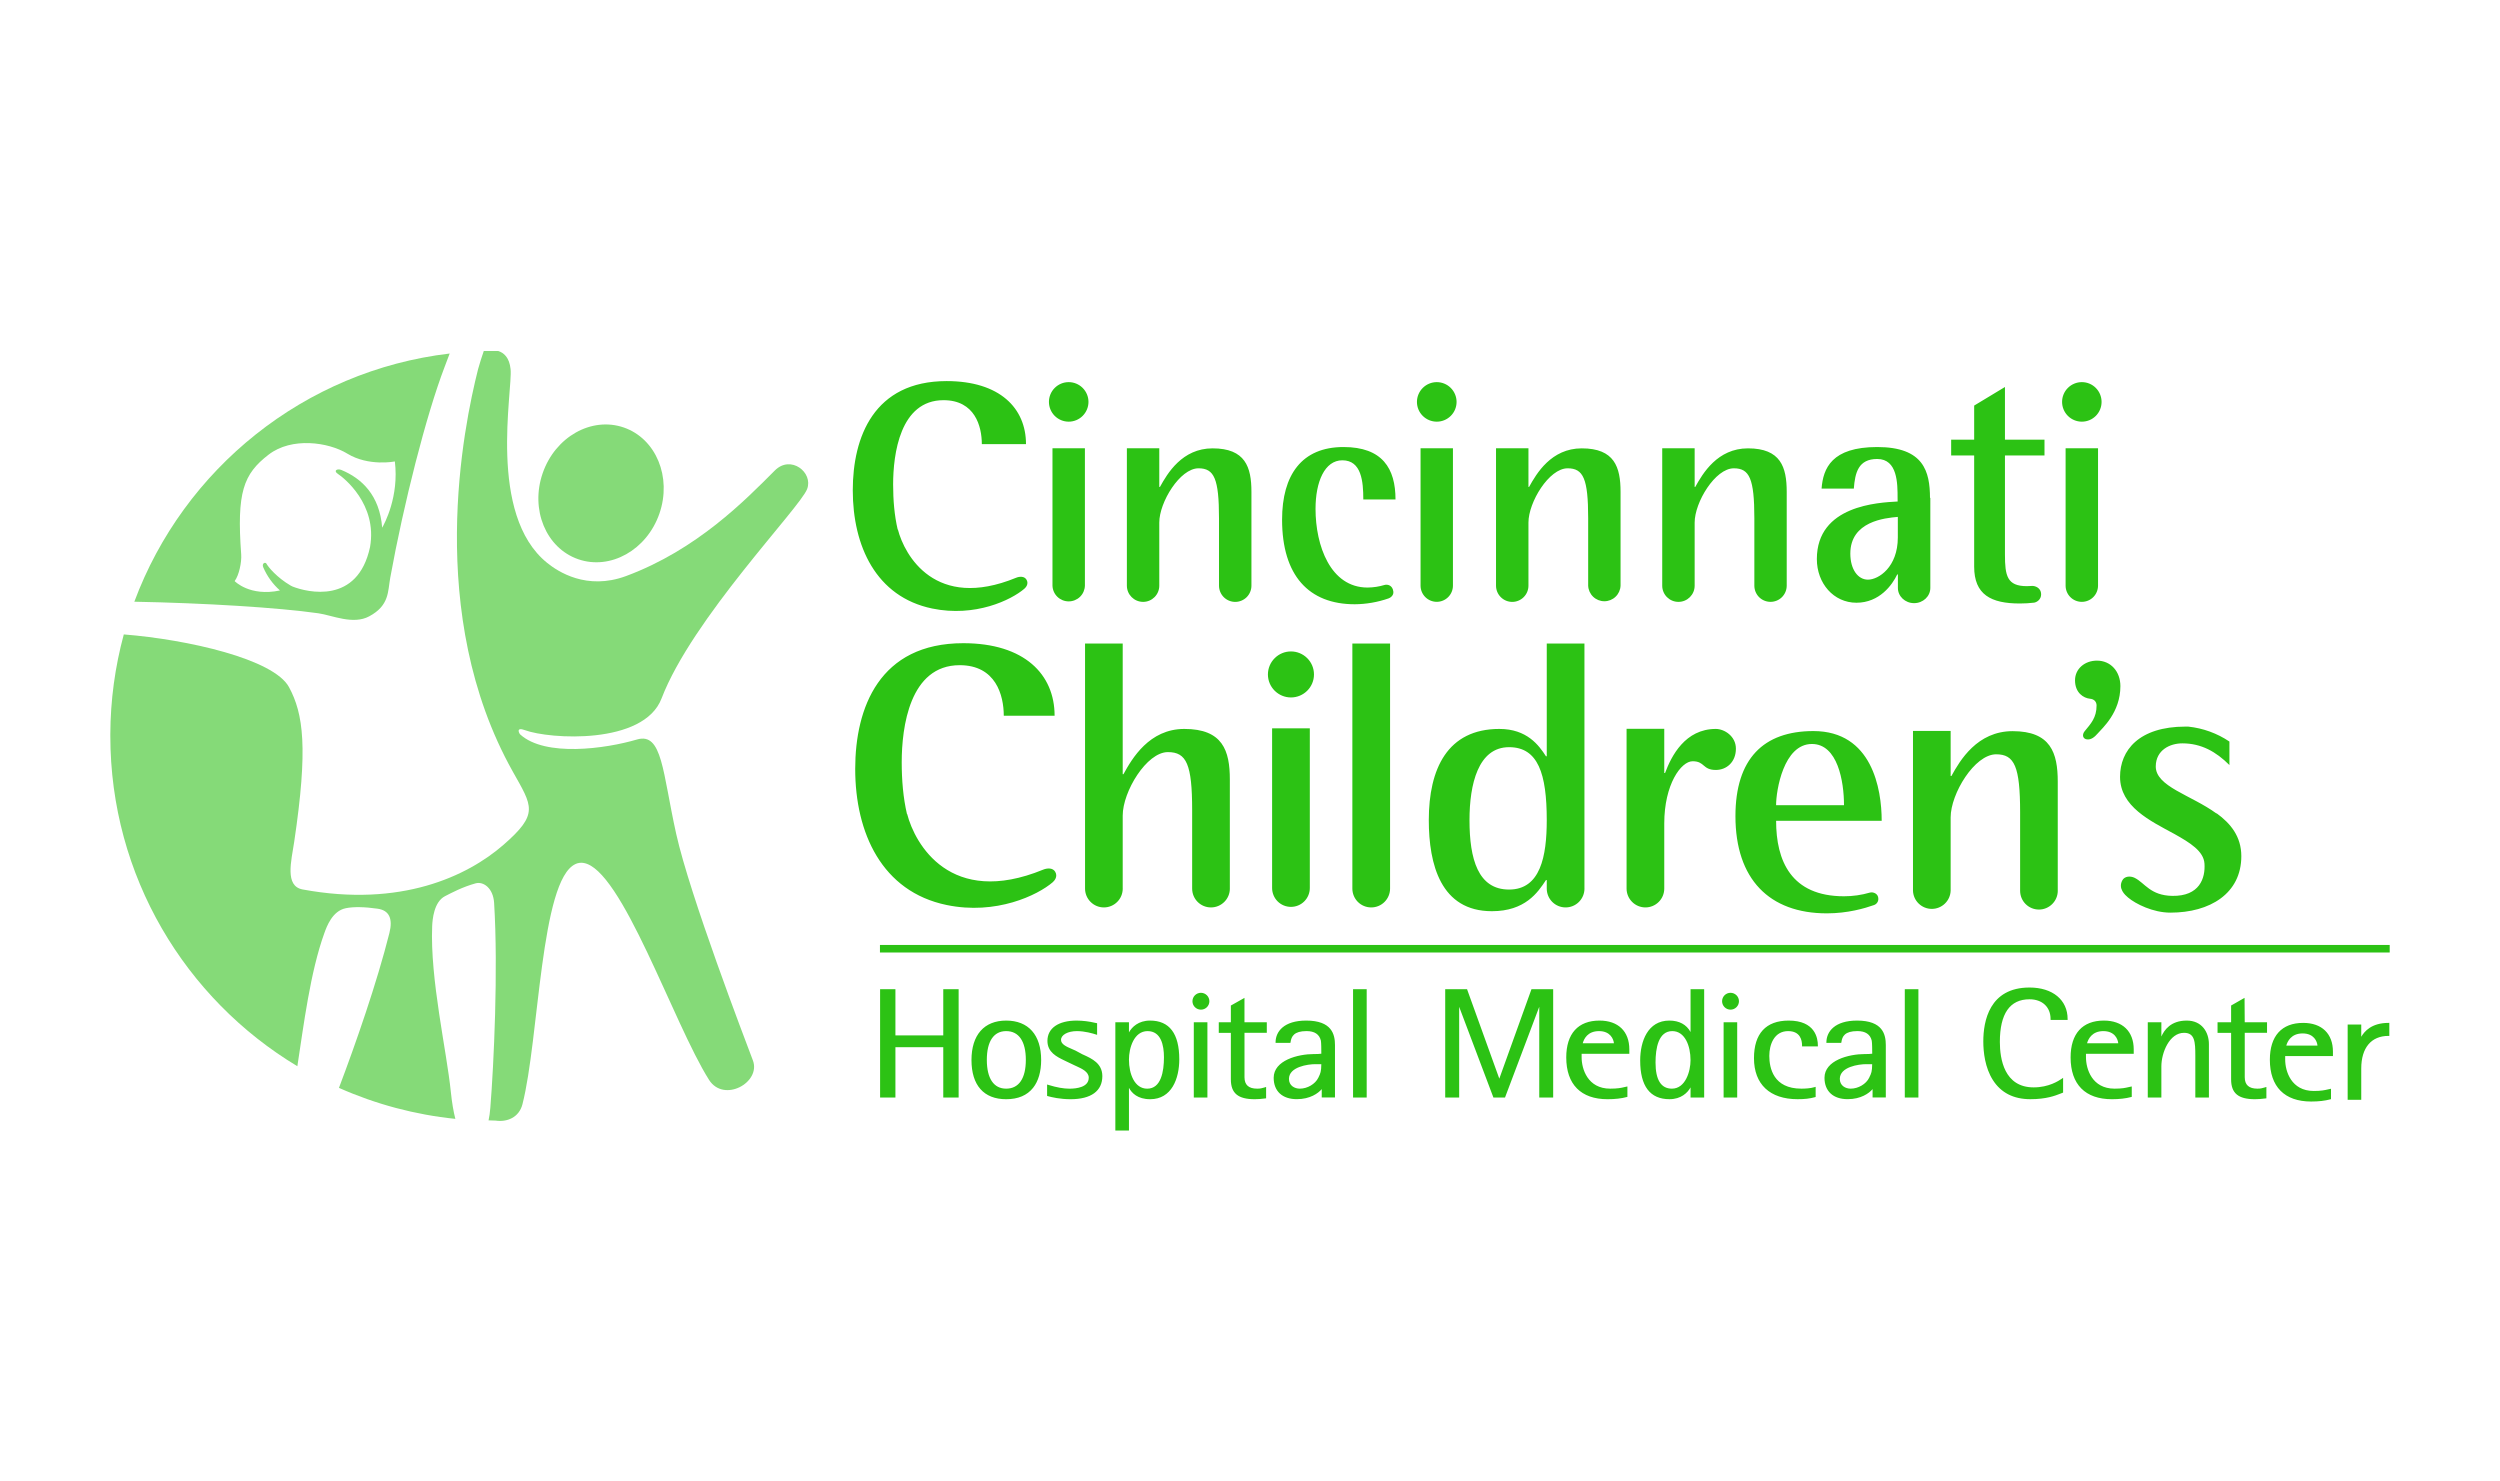 <svg width="108" height="64" viewBox="0 0 108 64" fill="none" xmlns="http://www.w3.org/2000/svg">
<path fill-rule="evenodd" clip-rule="evenodd" d="M23.444 20.441C22.9 22.012 23.588 23.677 24.98 24.159C26.373 24.641 27.944 23.758 28.487 22.186C29.03 20.614 28.343 18.951 26.948 18.468C25.556 17.987 23.987 18.869 23.444 20.441V20.441Z" fill="#85DA78"/>
<path fill-rule="evenodd" clip-rule="evenodd" d="M22.675 31.542C23.736 31.937 27.811 32.19 28.579 30.173C29.901 26.72 34.552 21.95 34.867 21.129C35.143 20.415 34.165 19.635 33.475 20.323C32.202 21.598 30.117 23.747 27.044 24.886C25.34 25.517 24.096 24.687 23.639 24.318C21.053 22.237 22.156 16.872 22.057 15.944C22.005 15.447 21.768 15.239 21.52 15.162H20.916C20.915 15.162 20.913 15.162 20.912 15.163L20.899 15.163C20.809 15.423 20.727 15.685 20.653 15.949C20.03 18.417 18.342 26.529 22.149 33.326C22.998 34.841 23.296 35.151 21.744 36.502C20.188 37.854 17.316 39.212 13.071 38.424C12.294 38.28 12.583 37.202 12.71 36.362C13.313 32.313 13.107 30.835 12.484 29.683C11.825 28.47 8.111 27.627 5.348 27.407C4.967 28.812 4.771 30.262 4.766 31.718V31.789C4.766 37.849 8.005 43.152 12.846 46.061C13.118 44.299 13.401 41.993 14.017 40.296C14.114 40.03 14.354 39.353 14.937 39.235C15.27 39.167 15.746 39.174 16.313 39.256C16.809 39.327 16.98 39.678 16.822 40.307C16.282 42.457 15.366 45.088 14.643 46.996C16.238 47.705 17.935 48.157 19.671 48.335C19.59 48.021 19.524 47.634 19.476 47.168C19.296 45.388 18.575 42.304 18.67 40.004C18.683 39.721 18.744 38.962 19.224 38.715C19.507 38.57 19.979 38.317 20.545 38.161C20.878 38.067 21.307 38.361 21.346 39.009C21.525 41.916 21.334 45.967 21.182 47.857C21.167 48.053 21.142 48.234 21.106 48.4L21.41 48.41C21.895 48.483 22.422 48.282 22.57 47.703C23.29 44.897 23.347 38.01 24.862 37.327H24.858C24.967 37.277 25.078 37.262 25.193 37.276C25.193 37.277 25.193 37.276 25.195 37.277H25.193C26.853 37.496 29.084 44.202 30.629 46.648C31.271 47.66 32.885 46.76 32.525 45.81C32.166 44.859 29.806 38.694 29.212 36.025C28.619 33.356 28.617 31.625 27.519 31.946C26.151 32.349 23.556 32.708 22.475 31.73C22.425 31.685 22.274 31.392 22.675 31.542V31.542Z" fill="#85DA78"/>
<path d="M38.014 40.822H103.235V41.148H38.014V40.822Z" fill="#2CC214"/>
<path fill-rule="evenodd" clip-rule="evenodd" d="M95.763 35.138H95.745C94.651 34.342 93.113 33.977 93.129 33.099C93.138 32.406 93.735 32.113 94.278 32.113C95.091 32.113 95.73 32.469 96.311 33.05V32.035C95.781 31.679 95.172 31.457 94.537 31.39L94.414 31.389C92.399 31.389 91.586 32.419 91.586 33.559C91.586 34.845 92.888 35.459 93.933 36.027C94.62 36.41 95.197 36.773 95.233 37.304C95.278 37.938 95.021 38.721 93.844 38.702C92.893 38.687 92.658 38.144 92.222 37.925C92.016 37.823 91.783 37.862 91.692 38.018C91.48 38.381 91.807 38.669 91.932 38.773C92.259 39.05 93.011 39.426 93.761 39.426C95.469 39.426 96.825 38.601 96.825 36.987C96.825 36.138 96.362 35.573 95.763 35.138V35.138ZM60.051 38.376V27.802H58.422V38.387C58.422 38.603 58.508 38.81 58.66 38.963C58.813 39.116 59.02 39.201 59.236 39.201C59.453 39.201 59.66 39.116 59.812 38.963C59.965 38.81 60.051 38.603 60.051 38.387V38.376ZM76.727 34.786C76.727 34.146 77.05 32.14 78.275 32.14C79.386 32.14 79.661 33.752 79.661 34.786H76.727ZM81.144 38.83C81.147 38.602 80.92 38.521 80.779 38.56C80.416 38.666 80.04 38.719 79.661 38.719C77.372 38.719 76.728 37.181 76.728 35.458H81.289C81.289 34.081 80.872 31.582 78.34 31.582C76.18 31.582 74.971 32.781 74.971 35.258C74.971 37.98 76.436 39.457 78.92 39.457C79.826 39.457 80.562 39.238 80.955 39.099C81.011 39.08 81.06 39.044 81.094 38.995C81.128 38.947 81.145 38.889 81.144 38.83V38.83ZM90.587 28.539C90.066 28.539 89.641 28.889 89.641 29.39C89.641 29.933 90.012 30.157 90.284 30.185C90.461 30.198 90.572 30.311 90.572 30.477C90.572 31.003 90.327 31.261 90.055 31.591C89.929 31.751 89.982 31.922 90.159 31.942C90.335 31.965 90.491 31.836 90.615 31.692C90.821 31.454 91.601 30.784 91.601 29.64C91.6 29.012 91.189 28.539 90.587 28.539V28.539ZM53.129 38.385V33.673C53.129 32.425 52.82 31.49 51.162 31.49C49.647 31.49 48.902 32.771 48.534 33.444H48.501V27.802H46.874V38.387C46.874 38.603 46.96 38.81 47.113 38.962C47.265 39.115 47.472 39.201 47.688 39.201C47.904 39.201 48.111 39.115 48.264 38.962C48.417 38.81 48.502 38.603 48.502 38.387L48.501 38.376V35.232C48.501 34.197 49.533 32.491 50.453 32.491C51.258 32.491 51.501 33.016 51.501 35.002V38.387C51.501 38.836 51.862 39.201 52.314 39.201C52.763 39.201 53.13 38.836 53.13 38.387C53.129 38.387 53.129 38.386 53.129 38.385V38.385ZM56.584 31.464H54.955V38.363C54.955 38.579 55.041 38.786 55.193 38.939C55.346 39.092 55.553 39.177 55.769 39.177C55.985 39.177 56.193 39.092 56.345 38.939C56.498 38.786 56.584 38.579 56.584 38.363V31.464ZM55.769 30.13C56.318 30.13 56.764 29.685 56.764 29.137C56.764 28.873 56.66 28.62 56.473 28.434C56.286 28.247 56.033 28.142 55.769 28.142C55.505 28.142 55.252 28.247 55.066 28.434C54.879 28.62 54.774 28.873 54.774 29.137C54.774 29.685 55.221 30.13 55.769 30.13ZM68.448 38.378V27.802H66.82V32.672H66.786C66.481 32.196 65.965 31.49 64.772 31.49C62.53 31.49 61.724 33.214 61.724 35.428C61.724 37.347 62.242 39.364 64.449 39.364C65.884 39.364 66.432 38.559 66.786 38.019H66.82V38.387C66.82 38.603 66.905 38.81 67.058 38.963C67.211 39.116 67.418 39.201 67.634 39.201C67.85 39.201 68.057 39.116 68.21 38.963C68.363 38.81 68.449 38.603 68.449 38.387L68.448 38.378V38.378ZM65.192 38.429C63.854 38.429 63.482 37.118 63.482 35.428C63.482 33.886 63.854 32.278 65.192 32.278C66.447 32.278 66.82 33.427 66.82 35.428C66.82 37.002 66.545 38.429 65.192 38.429ZM74.123 31.49C72.8 31.49 72.204 32.656 71.931 33.393H71.896V31.485H70.268V38.387C70.268 38.603 70.354 38.81 70.507 38.962C70.659 39.115 70.866 39.201 71.082 39.201C71.298 39.201 71.505 39.115 71.658 38.962C71.811 38.81 71.896 38.603 71.896 38.387V35.575C71.896 33.885 72.622 32.886 73.122 32.886C73.656 32.886 73.544 33.262 74.124 33.262C74.591 33.262 74.991 32.918 74.991 32.343C74.991 31.803 74.493 31.49 74.123 31.49V31.49ZM88.895 38.468V33.768C88.895 32.52 88.588 31.586 86.945 31.586C85.415 31.586 84.671 32.85 84.302 33.522H84.268V31.576H82.641V38.48C82.648 38.691 82.737 38.89 82.889 39.036C83.041 39.182 83.243 39.264 83.454 39.264C83.665 39.264 83.867 39.182 84.019 39.036C84.171 38.89 84.26 38.691 84.268 38.48V35.309C84.268 34.293 85.3 32.586 86.235 32.586C87.026 32.586 87.269 33.112 87.269 35.096V38.48C87.269 38.928 87.63 39.293 88.083 39.293C88.529 39.293 88.896 38.928 88.896 38.48L88.895 38.468V38.468ZM54.062 25.291V21.248C54.062 20.176 53.798 19.369 52.383 19.369C51.066 19.369 50.429 20.457 50.11 21.036H50.081V19.364H48.681V25.301C48.681 25.687 48.995 26.001 49.383 26.001C49.768 26.001 50.081 25.688 50.081 25.301V22.574C50.081 21.699 50.971 20.231 51.776 20.231C52.454 20.231 52.661 20.683 52.661 22.389V25.301C52.661 25.487 52.735 25.665 52.866 25.797C52.998 25.928 53.176 26.002 53.361 26.002C53.547 26.002 53.725 25.928 53.857 25.797C53.988 25.665 54.062 25.487 54.062 25.301V25.291V25.291ZM90.635 19.365H89.234V25.299C89.234 25.485 89.307 25.664 89.439 25.795C89.57 25.927 89.749 26 89.934 26C90.12 26 90.299 25.927 90.43 25.795C90.561 25.664 90.635 25.485 90.635 25.299V19.365ZM89.936 18.216C90.408 18.216 90.788 17.835 90.788 17.363C90.788 16.891 90.408 16.508 89.936 16.508C89.71 16.508 89.492 16.598 89.332 16.758C89.172 16.918 89.082 17.135 89.082 17.362C89.082 17.588 89.172 17.805 89.332 17.966C89.492 18.126 89.71 18.216 89.936 18.216V18.216ZM62.767 19.365H61.368V25.299C61.368 25.485 61.442 25.663 61.573 25.794C61.704 25.925 61.882 25.999 62.068 25.999C62.253 25.999 62.431 25.925 62.562 25.794C62.693 25.663 62.767 25.485 62.767 25.299V19.365ZM62.07 18.216C62.539 18.216 62.924 17.835 62.924 17.363C62.924 17.137 62.834 16.92 62.674 16.759C62.514 16.599 62.297 16.509 62.07 16.508C61.843 16.508 61.625 16.598 61.464 16.758C61.303 16.919 61.212 17.136 61.212 17.363C61.212 17.836 61.597 18.216 62.07 18.216ZM46.868 19.365H45.467V25.299C45.472 25.482 45.548 25.655 45.679 25.782C45.81 25.909 45.985 25.98 46.168 25.98C46.35 25.98 46.526 25.909 46.657 25.782C46.787 25.655 46.863 25.482 46.868 25.299V19.365ZM46.168 18.216C46.394 18.216 46.611 18.126 46.771 17.966C46.931 17.805 47.022 17.588 47.022 17.362C47.022 17.135 46.931 16.918 46.771 16.758C46.611 16.598 46.394 16.508 46.168 16.508C45.941 16.508 45.724 16.598 45.564 16.758C45.404 16.918 45.314 17.135 45.314 17.362C45.314 17.588 45.404 17.805 45.564 17.966C45.724 18.126 45.941 18.216 46.168 18.216V18.216ZM70.008 25.291V21.248C70.008 20.176 69.744 19.369 68.332 19.369C67.014 19.369 66.376 20.457 66.056 21.036H66.029V19.364H64.628V25.301C64.628 25.487 64.702 25.665 64.833 25.796C64.965 25.928 65.143 26.002 65.329 26.002C65.514 26.002 65.692 25.928 65.824 25.796C65.955 25.665 66.029 25.487 66.029 25.301V22.574C66.029 21.699 66.915 20.231 67.721 20.231C68.402 20.231 68.609 20.683 68.609 22.389V25.301C68.616 25.482 68.693 25.653 68.823 25.778C68.954 25.904 69.127 25.974 69.308 25.974C69.489 25.974 69.663 25.904 69.793 25.778C69.924 25.653 70.001 25.482 70.008 25.301V25.291V25.291ZM77.186 25.291V21.248C77.186 20.176 76.925 19.369 75.512 19.369C74.193 19.369 73.555 20.457 73.235 21.036H73.209V19.364H71.808V25.301C71.808 25.687 72.12 26.001 72.508 26.001C72.897 26.001 73.209 25.688 73.209 25.301V22.574C73.209 21.699 74.096 20.231 74.902 20.231C75.579 20.231 75.788 20.683 75.788 22.389V25.301C75.788 25.487 75.861 25.664 75.992 25.796C76.124 25.927 76.301 26 76.487 26C76.672 26 76.85 25.927 76.981 25.796C77.112 25.664 77.186 25.487 77.186 25.301V25.291V25.291ZM60.193 25.561C60.212 25.731 60.054 25.829 59.983 25.852C59.514 26.015 59.021 26.1 58.524 26.104C56.54 26.104 55.386 24.863 55.386 22.45C55.386 20.512 56.239 19.312 58.039 19.312C59.721 19.312 60.286 20.239 60.286 21.576H58.895C58.895 20.799 58.817 19.885 57.989 19.885C57.225 19.885 56.831 20.813 56.831 21.985C56.831 23.568 57.473 25.382 59.077 25.382C59.327 25.38 59.575 25.342 59.814 25.27C59.94 25.233 60.164 25.282 60.193 25.561V25.561ZM88.177 25.664C88.184 25.903 87.981 26.021 87.87 26.035C87.666 26.059 87.462 26.071 87.257 26.071C86.009 26.071 85.284 25.689 85.284 24.48V19.675H84.29V18.993H85.284V17.521L86.614 16.718V18.993H88.322V19.675H86.614V23.956C86.614 24.875 86.705 25.322 87.56 25.322C87.629 25.322 87.702 25.32 87.772 25.313C87.916 25.3 88.172 25.397 88.177 25.664V25.664ZM83.376 21.508C83.371 20.377 83.113 19.312 81.096 19.312C79.125 19.312 78.759 20.234 78.692 21.108H80.085C80.138 20.417 80.281 19.828 81.096 19.828C81.976 19.828 81.976 20.886 81.976 21.525L81.978 21.665C81.142 21.712 78.488 21.829 78.488 24.152C78.488 25.2 79.212 26.038 80.198 26.038C81.197 26.038 81.749 25.262 81.959 24.818H81.986L81.989 24.806V25.399C81.989 25.762 82.302 26.056 82.689 26.056C83.075 26.056 83.39 25.762 83.39 25.399V21.507H83.376V21.508V21.508ZM81.986 23.218C81.986 24.502 81.154 25.041 80.695 25.041C80.262 25.041 79.934 24.597 79.934 23.915C79.934 22.52 81.432 22.378 81.986 22.33V23.218ZM45.067 37.568C41.053 39.215 39.52 36.453 39.19 35.167H39.181C39.017 34.466 38.954 33.695 38.954 32.931C38.954 31.412 39.297 28.736 41.458 28.736C43.02 28.736 43.363 30.035 43.363 30.921H45.559C45.559 29.132 44.256 27.786 41.613 27.786C37.992 27.786 36.945 30.573 36.945 33.216C36.945 35.986 38.099 38.516 40.894 39.096C43.032 39.54 44.826 38.672 45.477 38.113C45.556 38.043 45.705 37.87 45.586 37.663C45.484 37.486 45.25 37.494 45.067 37.568V37.568ZM43.894 24.96C40.407 26.391 39.077 23.992 38.789 22.875H38.78C38.637 22.266 38.583 21.596 38.583 20.932C38.583 19.613 38.882 17.288 40.76 17.288C42.116 17.288 42.415 18.416 42.415 19.186H44.323C44.323 17.632 43.19 16.463 40.894 16.463C37.749 16.463 36.84 18.884 36.84 21.181C36.84 23.587 37.843 25.784 40.271 26.288C42.127 26.673 43.685 25.92 44.251 25.434C44.321 25.375 44.449 25.224 44.346 25.044C44.256 24.889 44.053 24.895 43.894 24.96Z" fill="#2CC214"/>
<path fill-rule="evenodd" clip-rule="evenodd" d="M5.803 25.994C8.826 26.052 11.992 26.244 13.753 26.494C14.347 26.578 15.252 27.003 15.951 26.625C16.826 26.155 16.751 25.55 16.859 24.956C17.44 21.758 18.407 17.943 19.21 15.843C19.252 15.735 19.342 15.493 19.426 15.272C13.144 16.015 7.936 20.257 5.803 25.994V25.994ZM16.51 22.796C16.402 21.393 15.624 20.665 14.748 20.303C14.568 20.229 14.386 20.335 14.599 20.474C14.839 20.631 16.312 21.777 15.986 23.631C15.453 26.124 13.277 25.59 12.64 25.339C12.612 25.327 12.586 25.31 12.558 25.298C11.954 24.946 11.58 24.484 11.51 24.35C11.463 24.265 11.295 24.335 11.374 24.512C11.539 24.893 11.784 25.233 12.094 25.508C10.787 25.785 10.137 25.103 10.137 25.103C10.326 24.853 10.443 24.288 10.42 23.958C10.222 21.262 10.512 20.482 11.606 19.639C12.602 18.873 14.182 19.097 15.002 19.596C15.929 20.161 17.058 19.935 17.058 19.935C17.243 21.448 16.611 22.621 16.51 22.796V22.796Z" fill="#85DA78"/>
<path fill-rule="evenodd" clip-rule="evenodd" d="M40.788 42.734H40.749V44.729H38.682V42.734H38.02V47.413H38.682V45.239H40.749V47.413H41.413V42.734H40.788ZM43.466 44.089C42.515 44.089 41.968 44.71 41.968 45.793C41.968 46.884 42.5 47.486 43.466 47.486C43.98 47.486 44.372 47.32 44.631 46.992C44.858 46.706 44.978 46.291 44.978 45.793C44.978 44.71 44.428 44.089 43.466 44.089ZM43.466 47.03C42.928 47.03 42.631 46.589 42.631 45.786C42.631 44.986 42.928 44.544 43.466 44.544C44.015 44.544 44.316 44.986 44.316 45.786C44.316 46.589 44.015 47.03 43.466 47.03ZM46.807 45.567L46.763 45.548C46.766 45.548 46.464 45.388 46.462 45.386L46.317 45.322C46.07 45.216 45.836 45.114 45.836 44.922C45.836 44.706 46.13 44.544 46.521 44.544C46.868 44.544 47.211 44.646 47.345 44.69L47.395 44.705V44.203L47.364 44.197L47.299 44.184C47.042 44.123 46.779 44.092 46.514 44.089C45.722 44.089 45.249 44.418 45.249 44.967C45.249 45.458 45.654 45.653 45.977 45.81L46.083 45.861C46.083 45.862 46.407 46.016 46.407 46.016C46.44 46.032 46.479 46.05 46.52 46.068C46.736 46.167 47.034 46.304 47.034 46.555C47.034 46.969 46.51 47.031 46.198 47.031C45.949 47.031 45.648 46.978 45.304 46.872L45.235 46.851V47.344L45.261 47.352C45.438 47.402 45.8 47.486 46.25 47.486C47.133 47.486 47.621 47.132 47.621 46.489C47.62 45.938 47.169 45.733 46.807 45.567V45.567ZM49.681 44.089C49.181 44.089 48.898 44.368 48.771 44.599V44.162H48.183V48.84H48.771V46.995C48.891 47.218 49.145 47.486 49.688 47.486C50.617 47.486 50.945 46.594 50.945 45.762C50.944 44.651 50.52 44.089 49.681 44.089ZM49.575 44.544C50.159 44.544 50.283 45.159 50.283 45.675C50.283 46.294 50.157 47.031 49.559 47.031C49.015 47.031 48.771 46.4 48.771 45.775C48.77 45.281 48.984 44.544 49.575 44.544ZM53.761 44.162V43.108L53.706 43.14L53.195 43.427L53.173 43.437V44.163H52.651V44.619H53.173V46.628C53.173 47.229 53.483 47.486 54.206 47.486C54.347 47.486 54.498 47.475 54.663 47.452L54.696 47.447V46.957L54.646 46.972L54.609 46.983C54.516 47.01 54.451 47.03 54.311 47.03C53.941 47.03 53.762 46.868 53.762 46.535V44.618H54.726V44.162H53.761V44.162ZM56.428 44.089C55.463 44.089 55.112 44.566 55.105 45.013V45.051H55.746L55.752 45.018C55.789 44.772 55.9 44.543 56.443 44.543C56.79 44.543 56.997 44.682 57.062 44.955C57.08 45.05 57.081 45.358 57.081 45.52C56.976 45.533 56.871 45.538 56.766 45.535C56.066 45.535 55.023 45.808 55.023 46.56C55.023 47.139 55.396 47.484 56.023 47.484C56.593 47.484 56.947 47.231 57.099 47.049V47.411H57.671V45.146C57.671 44.692 57.541 44.089 56.428 44.089V44.089ZM56.152 47.03C55.924 47.03 55.683 46.899 55.683 46.608C55.683 46.086 56.504 45.972 56.819 45.972H57.081C57.078 46.291 57.042 46.371 56.963 46.533L56.951 46.559C56.817 46.833 56.479 47.03 56.152 47.03ZM58.489 42.734H58.452V47.413H59.041V42.734H58.489V42.734ZM66.186 42.734H66.16L66.15 42.76L64.77 46.598L63.386 42.76L63.377 42.734H62.433V47.413H63.036V43.495L64.506 47.388L64.514 47.413H65.018L65.026 47.388L66.496 43.493V47.413H67.097V42.734H66.186ZM69.099 44.089C68.173 44.089 67.662 44.655 67.662 45.681C67.662 46.845 68.297 47.486 69.446 47.486C69.766 47.486 70.048 47.454 70.276 47.392L70.304 47.385V46.935L70.259 46.944L70.166 46.965C70.033 46.997 69.879 47.03 69.56 47.03C68.585 47.03 68.326 46.178 68.326 45.675V45.524H70.387V45.333C70.387 44.554 69.905 44.089 69.099 44.089V44.089ZM69.722 45.069H68.374C68.425 44.882 68.582 44.544 69.079 44.544C69.571 44.544 69.706 44.896 69.722 45.069ZM73.07 42.734H73.032V44.584C72.856 44.26 72.542 44.089 72.114 44.089C71.187 44.089 70.856 44.98 70.856 45.814C70.856 46.923 71.282 47.485 72.121 47.485C72.621 47.485 72.905 47.207 73.032 46.975V47.413H73.62V42.733H73.07V42.734V42.734ZM72.227 47.03C71.757 47.03 71.519 46.651 71.519 45.901C71.519 45.282 71.645 44.544 72.242 44.544C72.787 44.544 73.031 45.176 73.031 45.801C73.032 46.276 72.813 47.03 72.227 47.03ZM74.498 44.162H74.46V47.413H75.047V44.162H74.498V44.162ZM77.27 44.089C76.288 44.089 75.772 44.651 75.772 45.714C75.772 46.84 76.457 47.485 77.654 47.485C77.971 47.485 78.167 47.462 78.408 47.398L78.436 47.39V46.951L78.387 46.965C78.211 47.019 77.98 47.03 77.818 47.03C76.614 47.03 76.434 46.142 76.434 45.614C76.434 45.12 76.647 44.544 77.248 44.544C77.771 44.544 77.849 44.934 77.849 45.167V45.204H78.532V45.167C78.533 44.843 78.41 44.089 77.27 44.089V44.089ZM80.225 44.089C79.262 44.089 78.909 44.566 78.901 45.013L78.899 45.051H79.542L79.549 45.018C79.583 44.772 79.693 44.543 80.24 44.543C80.587 44.543 80.794 44.682 80.859 44.955C80.878 45.05 80.879 45.358 80.88 45.52C80.776 45.533 80.67 45.538 80.564 45.535C79.863 45.535 78.818 45.808 78.818 46.56C78.818 47.139 79.192 47.484 79.819 47.484C80.388 47.484 80.745 47.231 80.895 47.049V47.411H81.467V45.146C81.466 44.692 81.339 44.089 80.225 44.089V44.089ZM79.948 47.03C79.722 47.03 79.48 46.899 79.48 46.608C79.48 46.086 80.3 45.972 80.616 45.972H80.878C80.875 46.29 80.84 46.37 80.76 46.531L80.748 46.559C80.614 46.833 80.276 47.03 79.948 47.03ZM82.326 42.734H82.287V47.413H82.875V42.734H82.326V42.734ZM87.675 42.661C85.938 42.661 85.679 44.119 85.679 44.987C85.679 45.452 85.751 46.12 86.092 46.657C86.441 47.207 86.986 47.485 87.713 47.485C88.4 47.485 88.785 47.334 89.016 47.243C89.047 47.231 89.077 47.22 89.102 47.209L89.126 47.2V46.562L89.068 46.602C88.93 46.694 88.511 46.975 87.853 46.975C86.583 46.975 86.394 45.746 86.394 45.012C86.394 43.79 86.825 43.169 87.674 43.169C88.227 43.169 88.585 43.506 88.585 44.024V44.062H89.321V44.024C89.322 43.197 88.675 42.661 87.675 42.661V42.661ZM90.886 44.089C89.961 44.089 89.45 44.655 89.45 45.681C89.45 46.845 90.083 47.486 91.234 47.486C91.553 47.486 91.835 47.454 92.064 47.392L92.092 47.385V46.935L92.047 46.944C92.017 46.951 91.986 46.958 91.955 46.964C91.82 46.997 91.667 47.03 91.347 47.03C90.374 47.03 90.114 46.178 90.114 45.675V45.524H92.177V45.333C92.176 44.554 91.692 44.089 90.886 44.089V44.089ZM91.508 45.069H90.161C90.206 44.903 90.363 44.544 90.864 44.544C91.36 44.544 91.493 44.896 91.508 45.069ZM94.468 44.089C93.767 44.089 93.492 44.506 93.371 44.778V44.162H92.784V47.413H93.371V46.068C93.371 45.476 93.719 44.618 94.349 44.618C94.813 44.618 94.838 44.996 94.838 45.614V47.413H95.425V45.107C95.425 44.6 95.129 44.089 94.468 44.089V44.089ZM96.972 44.162L96.965 43.173V43.108L96.907 43.14L96.404 43.427L96.384 43.437V44.163H95.798V44.619H96.384V46.628C96.384 47.229 96.693 47.486 97.416 47.486C97.556 47.486 97.706 47.475 97.874 47.452L97.908 47.448V46.957L97.857 46.971L97.818 46.983C97.727 47.01 97.662 47.03 97.522 47.03C97.152 47.03 96.973 46.868 96.973 46.535V44.618H97.936V44.162H96.972V44.162V44.162ZM99.497 44.189C98.569 44.189 98.058 44.755 98.058 45.781C98.058 46.945 98.691 47.586 99.841 47.586C100.162 47.586 100.441 47.554 100.67 47.491L100.699 47.483V47.034L100.653 47.044C100.622 47.049 100.594 47.057 100.565 47.063C100.429 47.095 100.277 47.13 99.955 47.13C98.981 47.13 98.72 46.277 98.72 45.774V45.623H100.783V45.432C100.783 44.654 100.303 44.189 99.497 44.189V44.189ZM100.115 45.169H98.768C98.814 45.001 98.972 44.644 99.472 44.644C99.967 44.644 100.1 44.994 100.115 45.169ZM103.181 44.189C102.442 44.189 102.137 44.565 102.006 44.789V44.261H101.419V47.512H102.006V46.161C102.006 45.264 102.436 44.751 103.181 44.751H103.219V44.189H103.181V44.189ZM51.611 44.162H51.572V47.413H52.16V44.162H51.611V44.162ZM74.759 43.617C74.855 43.617 74.948 43.579 75.016 43.51C75.085 43.442 75.123 43.349 75.123 43.253C75.123 43.156 75.085 43.064 75.016 42.995C74.948 42.927 74.855 42.889 74.759 42.889C74.662 42.889 74.569 42.927 74.501 42.995C74.433 43.064 74.394 43.156 74.394 43.253C74.394 43.349 74.433 43.442 74.501 43.51C74.569 43.579 74.662 43.617 74.759 43.617V43.617ZM51.881 43.617C52.082 43.617 52.245 43.455 52.245 43.254C52.245 43.157 52.206 43.064 52.138 42.996C52.069 42.927 51.976 42.889 51.88 42.889C51.783 42.889 51.69 42.927 51.621 42.996C51.553 43.064 51.514 43.157 51.514 43.254C51.514 43.455 51.678 43.617 51.881 43.617Z" fill="#2CC214"/>
</svg>
